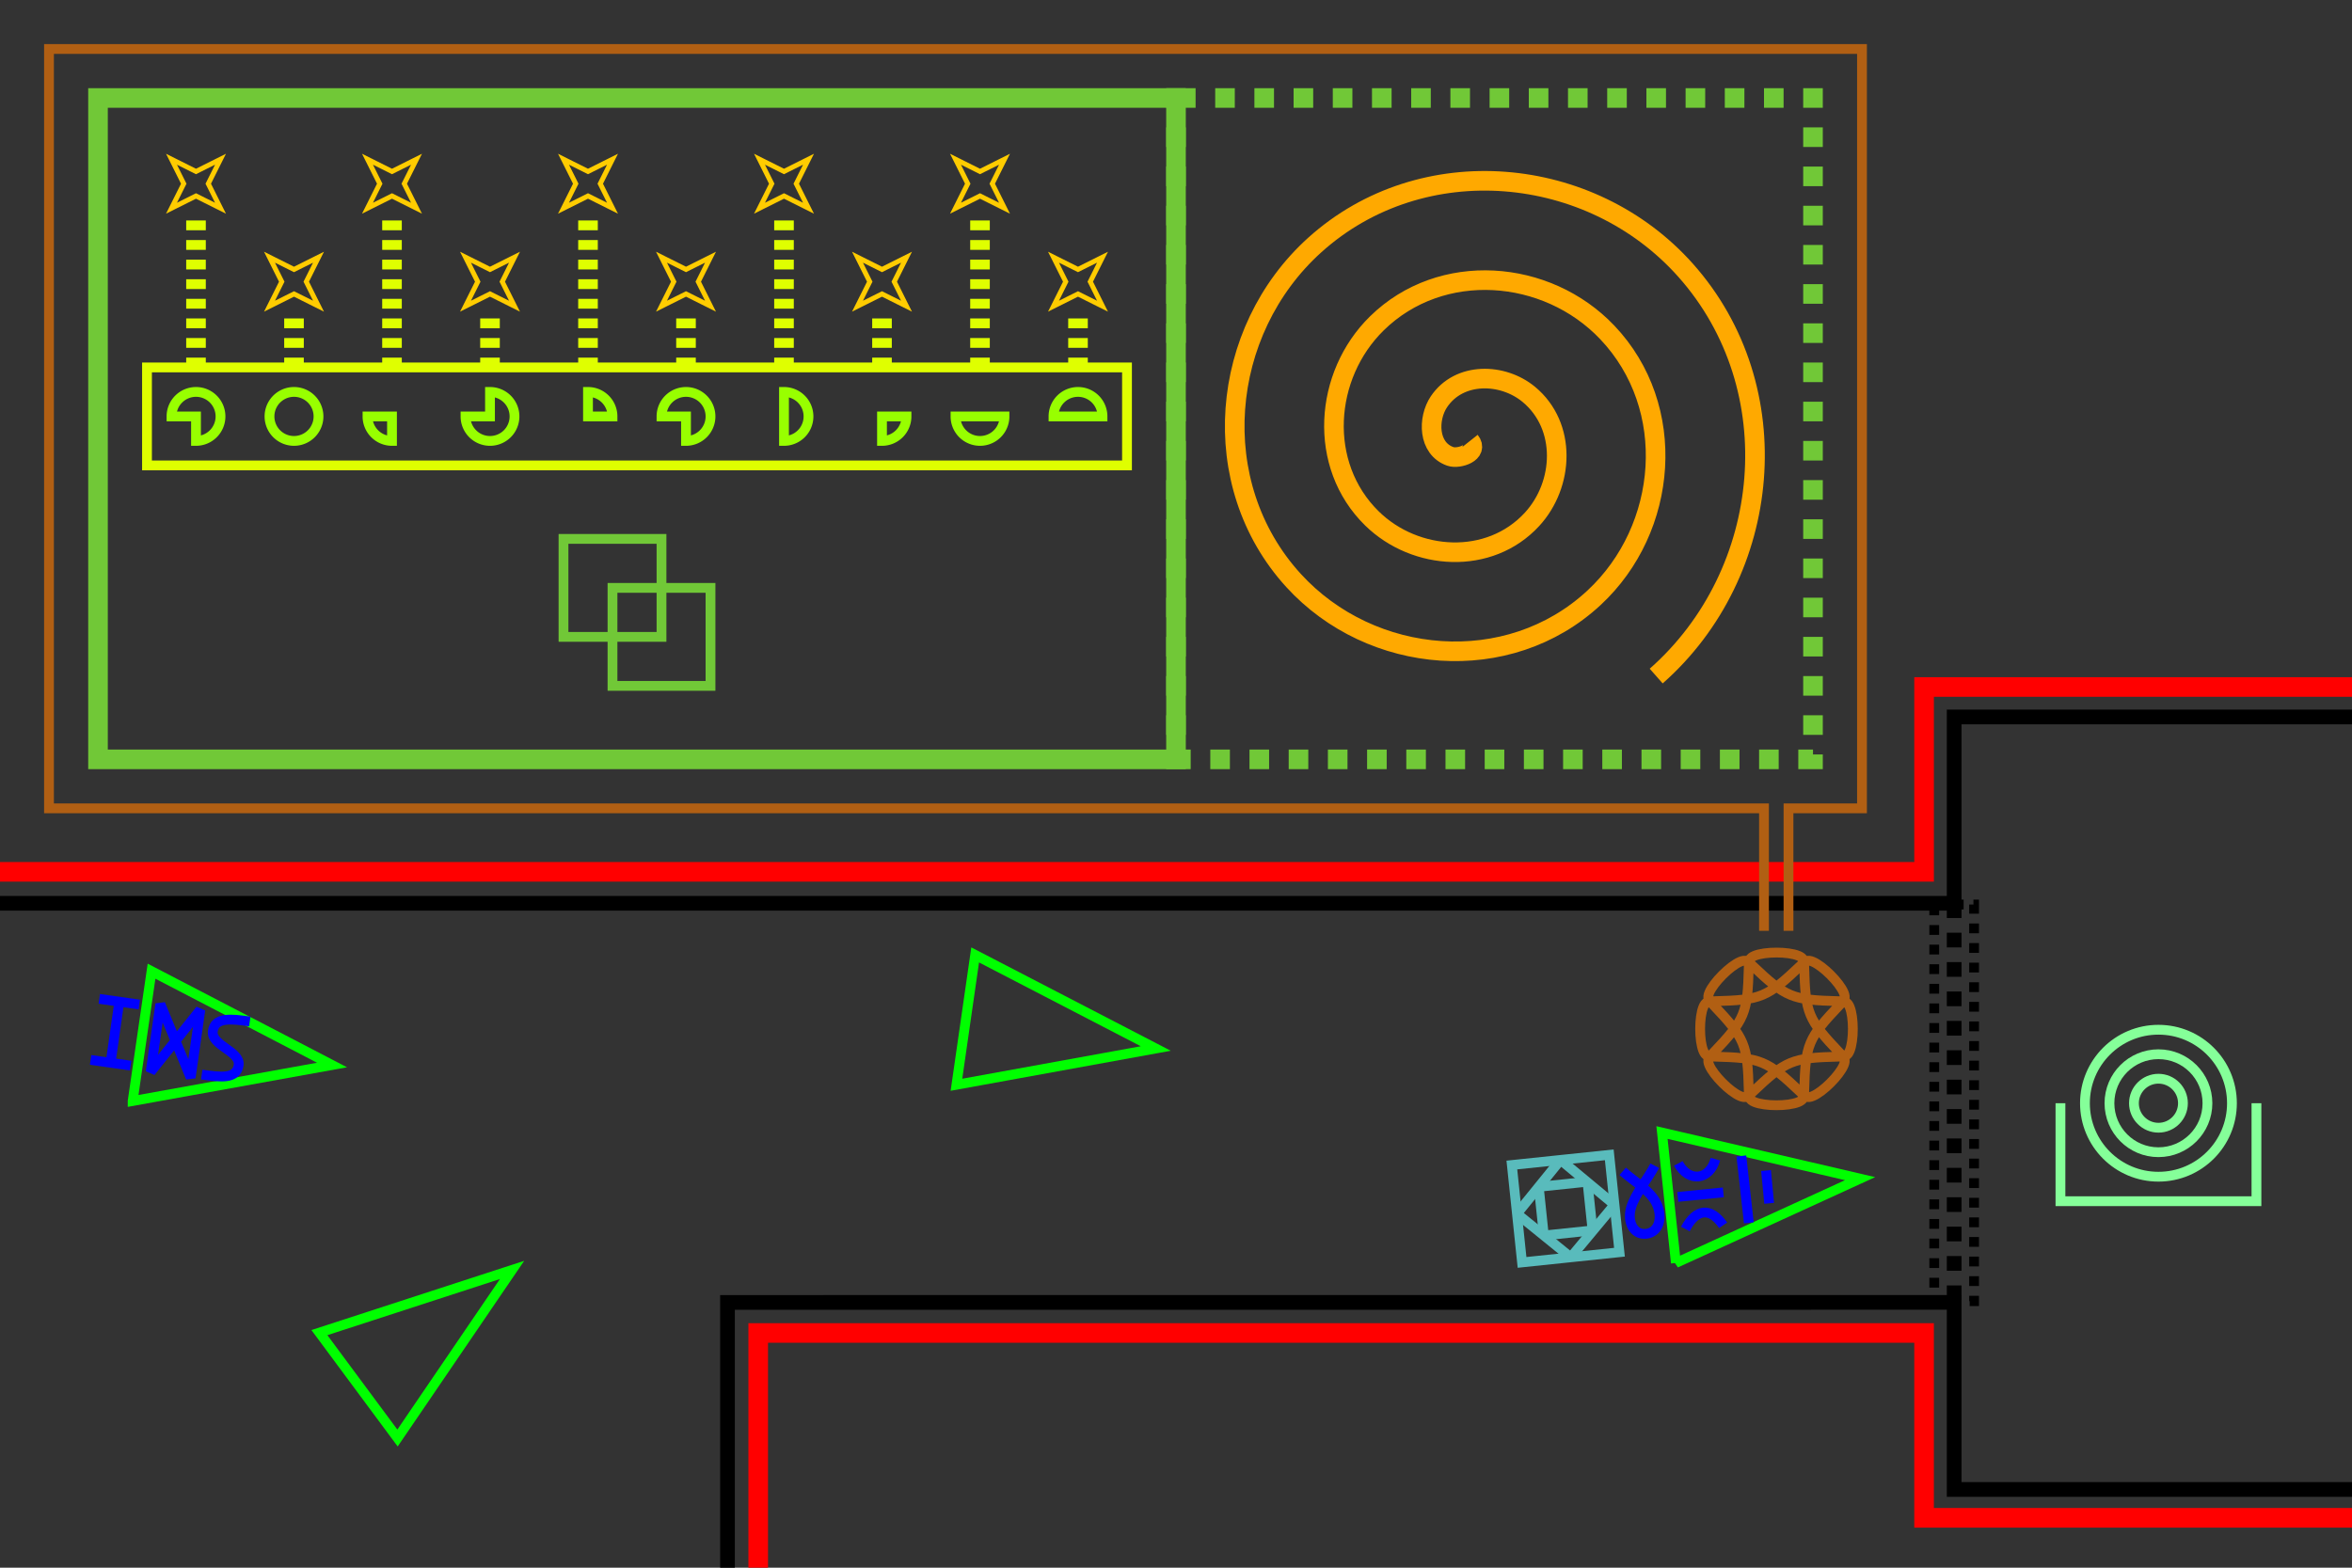<?xml version="1.0" encoding="UTF-8" standalone="no"?>
<!-- Created with Inkscape (http://www.inkscape.org/) -->

<svg
   xmlns:dc="http://purl.org/dc/elements/1.1/"
   xmlns:cc="http://creativecommons.org/ns#"
   xmlns:rdf="http://www.w3.org/1999/02/22-rdf-syntax-ns#"
   xmlns:svg="http://www.w3.org/2000/svg"
   xmlns="http://www.w3.org/2000/svg"
   xmlns:xlink="http://www.w3.org/1999/xlink"
   xmlns:sodipodi="http://sodipodi.sourceforge.net/DTD/sodipodi-0.dtd"
   xmlns:inkscape="http://www.inkscape.org/namespaces/inkscape"
   width="480"
   height="320"
   id="svg2"
   version="1.1"
   inkscape:version="0.47 r22583"
   sodipodi:docname="itnas142.svg"
   inkscape:export-xdpi="90"
   inkscape:export-ydpi="90"
   inkscape:export-filename="itnas142.png"
   sodipodi:version="0.32"
   inkscape:output_extension="org.inkscape.output.svg.inkscape">
  <rect width="100%" height="100%" fill="#333333" stroke="none"/>
  <defs
     id="defs4" />
  <sodipodi:namedview
     id="base"
     pagecolor="#ffffff"
     bordercolor="#666666"
     borderopacity="1.0"
     inkscape:pageopacity="1"
     inkscape:pageshadow="2"
     inkscape:zoom="1"
     inkscape:cx="147.87349"
     inkscape:cy="136.90575"
     inkscape:document-units="px"
     inkscape:current-layer="layer1"
     showgrid="false"
     inkscape:snap-nodes="true"
     inkscape:snap-global="true"
     inkscape:snap-grids="true"
     showguides="true"
     inkscape:window-width="1280"
     inkscape:window-height="774"
     inkscape:window-x="1276"
     inkscape:window-y="1020"
     inkscape:window-maximized="1"
     inkscape:snap-to-guides="false"
     inkscape:object-nodes="false"
     inkscape:snap-object-midpoints="false">
    <inkscape:grid
       empspacing="5"
       visible="true"
       enabled="true"
       snapvisiblegridlinesonly="true"
       type="xygrid"
       id="grid2816" />
  </sodipodi:namedview>
  <g
     inkscape:label="Layer 1"
     inkscape:groupmode="layer"
     id="layer1"
     transform="translate(0,0)">
    <g
       transform="matrix(0.994,-0.109,0.109,0.994,-89.737,-414.359)"
       id="g4295">
      <path
         id="path3379"
         style="fill:none;stroke:#00ff00;stroke-width:2;stroke-linecap:butt;stroke-linejoin:miter;stroke-miterlimit:4;stroke-opacity:1;stroke-dasharray:none"
         d="m 355.93,715.246 c 0,0 39.248,-13.012 39.248,-13.012 l -39.168,-13.766 c 0,0 -0.08,26.777 -0.08,26.777 l 1e-5,0 0,0 z"
         sodipodi:nodetypes="ccccc" />
      <g
         id="g4287">
        <path
           id="path3383"
           d="m 371.62,708.724 -0.031,-13.732"
           style="fill:none;stroke:#0000ff;stroke-width:2;stroke-linecap:butt;stroke-linejoin:bevel;stroke-miterlimit:4;stroke-opacity:1;stroke-dasharray:none" />
        <path
           id="path3385"
           d="m 376.182,705.217 0.088,-6.72"
           style="fill:none;stroke:#0000ff;stroke-width:2;stroke-linecap:butt;stroke-linejoin:bevel;stroke-miterlimit:4;stroke-opacity:1;stroke-dasharray:none" />
        <path
           style="fill:none;stroke:#0000ff;stroke-width:2;stroke-linecap:butt;stroke-linejoin:bevel;stroke-miterlimit:4;stroke-opacity:1;stroke-dasharray:none;stroke-dashoffset:0;marker:none;visibility:visible;display:inline;overflow:visible;enable-background:accumulate"
           d="m 353.8,695.045 c -1.74,2.592 -4.574,5.205 -5.727,7.958 -1.153,2.753 -0.131,5.682 2.47,5.667 2.602,-0.015 3.727,-2.796 2.863,-5.667 -0.864,-2.871 -3.986,-5.064 -6.232,-7.536"
           id="path3030-6-4"
           sodipodi:nodetypes="czzzc" />
        <path
           style="fill:none;stroke:#0000ff;stroke-width:2;stroke-linecap:butt;stroke-linejoin:bevel;stroke-miterlimit:4;stroke-opacity:1;stroke-dasharray:none;stroke-dashoffset:0;marker:none;visibility:visible;display:inline;overflow:visible;enable-background:accumulate"
           d="m 366.351,708.651 c -2.134,-3.957 -5.082,-4.057 -7.744,-0.088"
           id="rect10452-1-7-4-2-0"
           sodipodi:nodetypes="cc" />
        <path
           style="fill:none;stroke:#0000ff;stroke-width:2;stroke-linecap:butt;stroke-linejoin:bevel;stroke-miterlimit:4;stroke-opacity:1;stroke-dasharray:none;stroke-dashoffset:0;marker:none;visibility:visible;display:inline;overflow:visible;enable-background:accumulate"
           d="m 366.254,695.064 c -1.663,4.192 -5.971,4.15 -7.619,0.037"
           id="rect10452-1-4-4-0-7-9"
           sodipodi:nodetypes="cc" />
        <path
           style="fill:none;stroke:#0000ff;stroke-width:2;stroke-linecap:butt;stroke-linejoin:bevel;stroke-miterlimit:4;stroke-opacity:1;stroke-dasharray:none;stroke-dashoffset:0;marker:none;visibility:visible;display:inline;overflow:visible;enable-background:accumulate"
           d="m 357.791,701.887 9.33,0.088"
           id="rect10452-0-7-4-1-8" />
      </g>
    </g>
    <path
       id="path3379-1"
       style="fill:none;stroke:#00ff00;stroke-width:2;stroke-linecap:butt;stroke-linejoin:miter;stroke-miterlimit:4;stroke-opacity:1;stroke-dasharray:none"
       d="m 65.184,272.018 c 0,0 39.318,-12.797 39.318,-12.797 l -23.375,34.311 c 0,0 -15.943,-21.514 -15.943,-21.514 l 1.4e-5,0 -1.3e-5,2e-5 z"
       sodipodi:nodetypes="ccccc" />
    <path
       sodipodi:nodetypes="ccccc"
       d="m 195.193,221.423 c 0,0 40.681,-7.401 40.681,-7.401 l -36.861,-19.103 c 0,0 -3.82,26.504 -3.82,26.504 l 2e-5,1e-5 0,0 z"
       style="fill:none;stroke:#00ff00;stroke-width:2;stroke-linecap:butt;stroke-linejoin:miter;stroke-miterlimit:4;stroke-opacity:1;stroke-dasharray:none"
       id="path4697" />
    <g
       style="display:inline"
       id="g5142"
       transform="matrix(0.052,0.497,-0.497,0.052,404.652,51.896)">
      <rect
         y="200"
         x="360"
         height="20"
         width="20"
         id="rect5063"
         style="fill:none;stroke:#59bbbc;stroke-width:4;stroke-linecap:butt;stroke-linejoin:bevel;stroke-miterlimit:4;stroke-opacity:1;stroke-dasharray:none;stroke-dashoffset:0;marker:none;visibility:visible;display:inline;overflow:visible;enable-background:accumulate" />
      <path
         id="path5065-9"
         d="m 370.5,190 -20.5,20 20,20 20,-20 -19.5,-20 z"
         style="fill:none;stroke:#59bbbc;stroke-width:4;stroke-linecap:butt;stroke-linejoin:bevel;stroke-miterlimit:4;stroke-opacity:1;stroke-dasharray:none;display:inline" />
      <rect
         y="190"
         x="350"
         height="40"
         width="40"
         id="rect5089"
         style="fill:none;stroke:#59bbbc;stroke-width:4;stroke-linecap:butt;stroke-linejoin:miter;stroke-miterlimit:4;stroke-opacity:1;stroke-dasharray:none;stroke-dashoffset:0;marker:none;visibility:visible;display:inline;overflow:visible;enable-background:accumulate" />
    </g>
    <path
       id="rect5864"
       style="color:#000000;fill:none;stroke:#000000;stroke-width:3;stroke-linecap:butt;stroke-linejoin:miter;stroke-miterlimit:4;stroke-opacity:1;stroke-dashoffset:0;marker:none;visibility:visible;display:inline;overflow:visible;enable-background:accumulate"
       d="m -3.952,184.386 402.76,3e-4 3.9e-4,-38.037 91.685,0 m 0,157.685 -91.685,0 -3.9e-4,-38.188 -250.34,0.006 0,0 0,161.534"
       sodipodi:nodetypes="cccccccccc" />
    <g
       id="g5933"
       transform="translate(-4.5,100.192)">
      <g
         id="g5137"
         style="display:inline"
         transform="translate(115,35)">
        <path
           sodipodi:type="arc"
           style="color:#000000;fill:none;stroke:#85ff99;stroke-width:2.667;stroke-linecap:butt;stroke-linejoin:miter;stroke-miterlimit:4;stroke-opacity:1;stroke-dasharray:none;stroke-dashoffset:0;marker:none;visibility:visible;display:inline;overflow:visible;enable-background:accumulate"
           id="path4662"
           sodipodi:cx="329.5"
           sodipodi:cy="90"
           sodipodi:rx="20"
           sodipodi:ry="20"
           d="m 349.5,90 c 0,11.046 -8.954,20 -20,20 -11.046,0 -20,-8.954 -20,-20 0,-11.046 8.954,-20 20,-20 11.046,0 20,8.954 20,20 z"
           transform="matrix(0.75,0,0,0.75,82.875,22.5)" />
        <path
           sodipodi:type="arc"
           style="color:#000000;fill:none;stroke:#85ff99;stroke-width:4;stroke-linecap:butt;stroke-linejoin:miter;stroke-miterlimit:4;stroke-opacity:1;stroke-dasharray:none;stroke-dashoffset:0;marker:none;visibility:visible;display:inline;overflow:visible;enable-background:accumulate"
           id="path4666"
           sodipodi:cx="330"
           sodipodi:cy="90"
           sodipodi:rx="10"
           sodipodi:ry="10"
           d="m 340,90 c 0,5.523 -4.477,10 -10,10 -5.523,0 -10,-4.477 -10,-10 0,-5.523 4.477,-10 10,-10 5.523,0 10,4.477 10,10 z"
           transform="matrix(0.5,0,0,0.5,165,45)" />
        <path
           sodipodi:type="arc"
           style="color:#000000;fill:none;stroke:#85ff99;stroke-width:2;stroke-linecap:butt;stroke-linejoin:miter;stroke-miterlimit:4;stroke-opacity:1;stroke-dasharray:none;stroke-dashoffset:0;marker:none;visibility:visible;display:inline;overflow:visible;enable-background:accumulate"
           id="path4666-3"
           sodipodi:cx="330"
           sodipodi:cy="90"
           sodipodi:rx="10"
           sodipodi:ry="10"
           d="m 340,90 c 0,5.523 -4.477,10 -10,10 -5.523,0 -10,-4.477 -10,-10 0,-5.523 4.477,-10 10,-10 5.523,0 10,4.477 10,10 z" />
      </g>
      <path
         sodipodi:nodetypes="cccc"
         id="rect5895"
         d="m 465,125 0,20 -40,0 L 425,125"
         style="color:#000000;fill:none;stroke:#85ff99;stroke-width:2;stroke-linecap:butt;stroke-linejoin:miter;stroke-miterlimit:4;stroke-opacity:1;stroke-dasharray:none;stroke-dashoffset:0;marker:none;visibility:visible;display:inline;overflow:visible;enable-background:accumulate" />
    </g>
    <path
       style="color:#000000;fill:none;stroke:#ff0000;stroke-width:4;stroke-linecap:butt;stroke-linejoin:miter;stroke-miterlimit:4;stroke-opacity:1;stroke-dasharray:none;stroke-dashoffset:0;marker:none;visibility:visible;display:inline;overflow:visible;enable-background:accumulate"
       d="m 154.735,425.182 0,-153.089 237.934,0 0,37.727 102.659,0"
       id="path7067"
       sodipodi:nodetypes="ccccc" />
    <path
       sodipodi:nodetypes="cccc"
       id="path7293"
       d="m -14.971,177.96 407.64,0 0,-37.727 102.659,0"
       style="color:#000000;fill:none;stroke:#ff0000;stroke-width:4;stroke-linecap:butt;stroke-linejoin:miter;stroke-miterlimit:4;stroke-opacity:1;stroke-dasharray:none;stroke-dashoffset:0;marker:none;visibility:visible;display:inline;overflow:visible;enable-background:accumulate" />
    <path
       style="color:#000000;fill:none;stroke:#000000;stroke-width:3;stroke-linecap:butt;stroke-linejoin:miter;stroke-miterlimit:4;stroke-opacity:1;stroke-dasharray:3, 3;stroke-dashoffset:0;marker:none;visibility:visible;display:inline;overflow:visible;enable-background:accumulate"
       d="m 398.808,184.387 0,81.459"
       id="path2837" />
    <rect
       style="color:#000000;fill:none;stroke:#000000;stroke-width:2;stroke-linecap:butt;stroke-linejoin:miter;stroke-miterlimit:4;stroke-opacity:1;stroke-dasharray:2, 2;stroke-dashoffset:0;marker:none;visibility:visible;display:inline;overflow:visible;enable-background:accumulate"
       id="rect3652"
       width="8.132"
       height="80.964"
       x="394.742"
       y="184.634" />
    <g
       id="g5104"
       transform="matrix(0.99,0.141,-0.141,0.99,-219.862,-563.585)">
      <path
         sodipodi:nodetypes="ccccc"
         d="m 355.626,745.639 c 0,0 39.248,-13.012 39.248,-13.012 l -39.168,-13.766 c 0,0 -0.08,26.777 -0.08,26.777 l 10e-6,0 0,0 z"
         style="fill:none;stroke:#00ff00;stroke-width:2;stroke-linecap:butt;stroke-linejoin:miter;stroke-miterlimit:4;stroke-opacity:1;stroke-dasharray:none"
         id="path3379-8" />
      <g
         id="g5099">
        <path
           sodipodi:nodetypes="ccccc"
           d="m 358.426,725.248 0,14.004 8.25,-14.004 0,14.004 -8.25,-14.004 z"
           style="fill:none;stroke:#0000ff;stroke-width:2;stroke-linecap:butt;stroke-linejoin:bevel;stroke-miterlimit:4;stroke-opacity:1;stroke-dasharray:none;stroke-dashoffset:0;marker:none;visibility:visible;display:inline;overflow:visible;enable-background:accumulate"
           id="rect10452-0-7-5-3-2-9-5-0" />
        <path
           id="rect10452-0-7-5-3-2-9-7-9"
           style="fill:none;stroke:#0000ff;stroke-width:2;stroke-linecap:butt;stroke-linejoin:miter;stroke-miterlimit:4;stroke-opacity:1;stroke-dasharray:none;stroke-dashoffset:0;marker:none;visibility:visible;display:inline;overflow:visible;enable-background:accumulate"
           d="m 345.944,725.955 8.25,0 m -8.25,12.59 8.25,0 m -4.125,-12.59 0,12.59" />
        <path
           style="fill:none;stroke:#0000ff;stroke-width:2;stroke-linecap:butt;stroke-linejoin:miter;stroke-miterlimit:4;stroke-opacity:1;stroke-dasharray:none;stroke-dashoffset:0;marker:none;visibility:visible;display:inline;overflow:visible;enable-background:accumulate"
           d="m 377.004,726.192 c -3.802,0 -7.238,0.077 -7.193,3.043 0.045,2.942 6.223,3.23 6.199,6.125 -0.025,2.919 -3.291,2.949 -7.189,2.949"
           id="path4346-4"
           sodipodi:nodetypes="czzs" />
      </g>
    </g>
    <path
       transform="translate(327.55,90.023)"
       sodipodi:type="star"
       style="color:#000000;fill:none;stroke:#b15f13;stroke-width:2;stroke-linecap:butt;stroke-linejoin:bevel;stroke-miterlimit:4;stroke-opacity:1;stroke-dasharray:none;stroke-dashoffset:0;marker:none;visibility:visible;display:inline;overflow:visible;enable-background:accumulate"
       id="path2852"
       sodipodi:sides="8"
       sodipodi:cx="35"
       sodipodi:cy="120"
       sodipodi:r1="13.928388"
       sodipodi:r2="13.928388"
       sodipodi:arg1="0.36717383"
       sodipodi:arg2="-0.36717383"
       inkscape:flatsided="false"
       inkscape:rounded="0.5"
       inkscape:randomized="0"
       d="m 48,125 c 3.445,3.624 3.445,-13.624 0,-10 -6.61,6.954 -7.099,8.137 -7.343,17.728 -0.127,4.998 12.069,-7.198 7.071,-7.071 C 38.137,125.901 36.954,126.39 30,133 c -3.624,3.445 13.624,3.445 10,0 -6.954,-6.61 -8.137,-7.099 -17.728,-7.343 -4.998,-0.127 7.198,12.069 7.071,7.071 C 29.099,123.137 28.61,121.954 22,115 c -3.445,-3.624 -3.445,13.624 0,10 6.61,-6.954 7.099,-8.137 7.343,-17.728 0.127,-4.998 -12.069,7.198 -7.071,7.071 C 31.863,114.099 33.046,113.61 40,107 c 3.624,-3.445 -13.624,-3.445 -10,0 6.954,6.61 8.137,7.099 17.728,7.343 4.998,0.127 -7.198,-12.069 -7.071,-7.071 0.244,9.591 0.733,10.774 7.343,17.728 z" />
    <path
       style="fill:none;stroke:#ffcc00;stroke-width:2;stroke-linecap:butt;stroke-linejoin:miter;stroke-miterlimit:4;stroke-opacity:1;stroke-dasharray:none"
       d="m -140,203.5 10,5 10,-5 -5,10 5,10 -10,-5 -10,5 5,-10 -5,-10 z"
       id="path3652"
       inkscape:tile-cx="25"
       inkscape:tile-cy="180"
       inkscape:tile-w="20"
       inkscape:tile-h="20"
       inkscape:tile-x0="15"
       inkscape:tile-y0="170" />
    <use
       x="0"
       y="0"
       inkscape:tiled-clone-of="#path3652"
       xlink:href="#path3652"
       transform="matrix(0.5,0,0,0.5,105,-69.25)"
       id="use4450"
       width="480"
       height="320"
       style="stroke:#dfff00;stroke-width:2;stroke-opacity:1" />
    <use
       x="0"
       y="0"
       inkscape:tiled-clone-of="#path3652"
       xlink:href="#path3652"
       transform="matrix(0.5,0,0,0.5,125,-49.25)"
       id="use4452"
       width="480"
       height="320"
       style="stroke:#dfff00;stroke-width:2;stroke-opacity:1" />
    <use
       x="0"
       y="0"
       inkscape:tiled-clone-of="#path3652"
       xlink:href="#path3652"
       transform="matrix(0.5,0,0,0.5,145,-69.25)"
       id="use4454"
       width="480"
       height="320"
       style="stroke:#dfff00;stroke-width:2;stroke-opacity:1" />
    <use
       x="0"
       y="0"
       inkscape:tiled-clone-of="#path3652"
       xlink:href="#path3652"
       transform="matrix(0.5,0,0,0.5,165,-49.25)"
       id="use4456"
       width="480"
       height="320"
       style="stroke:#dfff00;stroke-width:2;stroke-opacity:1" />
    <use
       x="0"
       y="0"
       inkscape:tiled-clone-of="#path3652"
       xlink:href="#path3652"
       transform="matrix(0.5,0,0,0.5,185,-69.25)"
       id="use4458"
       width="480"
       height="320"
       style="stroke:#dfff00;stroke-width:2;stroke-opacity:1" />
    <use
       x="0"
       y="0"
       inkscape:tiled-clone-of="#path3652"
       xlink:href="#path3652"
       transform="matrix(0.5,0,0,0.5,205,-49.25)"
       id="use4460"
       width="480"
       height="320"
       style="stroke:#dfff00;stroke-width:2;stroke-opacity:1" />
    <use
       x="0"
       y="0"
       inkscape:tiled-clone-of="#path3652"
       xlink:href="#path3652"
       transform="matrix(0.5,0,0,0.5,225,-69.25)"
       id="use4462"
       width="480"
       height="320"
       style="stroke:#dfff00;stroke-width:2;stroke-opacity:1" />
    <use
       x="0"
       y="0"
       inkscape:tiled-clone-of="#path3652"
       xlink:href="#path3652"
       transform="matrix(0.5,0,0,0.5,245,-49.25)"
       id="use4464"
       width="480"
       height="320"
       style="stroke:#dfff00;stroke-width:2;stroke-opacity:1" />
    <use
       x="0"
       y="0"
       inkscape:tiled-clone-of="#path3652"
       xlink:href="#path3652"
       transform="matrix(0.5,0,0,0.5,265,-69.25)"
       id="use4466"
       width="480"
       height="320"
       style="stroke:#dfff00;stroke-width:2;stroke-opacity:1" />
    <use
       x="0"
       y="0"
       inkscape:tiled-clone-of="#path3652"
       xlink:href="#path3652"
       transform="matrix(0.5,0,0,0.5,285,-49.25)"
       id="use4468"
       width="480"
       height="320"
       style="stroke:#dfff00;stroke-width:2;stroke-opacity:1" />
    <rect
       style="color:#000000;fill:none;stroke:#dfff00;stroke-width:2;stroke-linecap:butt;stroke-linejoin:miter;stroke-miterlimit:4;stroke-opacity:1;stroke-dasharray:none;stroke-dashoffset:0;marker:none;visibility:visible;display:inline;overflow:visible;enable-background:accumulate"
       id="rect4511"
       width="200"
       height="20"
       x="30"
       y="75" />
    <path
       style="color:#000000;fill:none;stroke:#dfff00;stroke-width:4;stroke-linecap:butt;stroke-linejoin:miter;stroke-miterlimit:4;stroke-opacity:1;stroke-dasharray:2, 2;stroke-dashoffset:0;marker:none;visibility:visible;display:inline;overflow:visible;enable-background:accumulate"
       d="m 40,45 0,30"
       id="path4555" />
    <path
       style="color:#000000;fill:none;stroke:#dfff00;stroke-width:4;stroke-linecap:butt;stroke-linejoin:miter;stroke-miterlimit:4;stroke-opacity:1;stroke-dasharray:2, 2;stroke-dashoffset:0;marker:none;visibility:visible;display:inline;overflow:visible;enable-background:accumulate"
       d="m 60,65 0,10"
       id="path4557" />
    <path
       style="color:#000000;fill:none;stroke:#dfff00;stroke-width:4;stroke-linecap:butt;stroke-linejoin:miter;stroke-miterlimit:4;stroke-opacity:1;stroke-dasharray:2, 2;stroke-dashoffset:0;marker:none;visibility:visible;display:inline;overflow:visible;enable-background:accumulate"
       d="m 80,45 0,30"
       id="path4559" />
    <path
       style="color:#000000;fill:none;stroke:#dfff00;stroke-width:4;stroke-linecap:butt;stroke-linejoin:miter;stroke-miterlimit:4;stroke-opacity:1;stroke-dasharray:2, 2;stroke-dashoffset:0;marker:none;visibility:visible;display:inline;overflow:visible;enable-background:accumulate"
       d="m 100,65 0,10"
       id="path4561" />
    <path
       style="color:#000000;fill:none;stroke:#dfff00;stroke-width:4;stroke-linecap:butt;stroke-linejoin:miter;stroke-miterlimit:4;stroke-opacity:1;stroke-dasharray:2, 2;stroke-dashoffset:0;marker:none;visibility:visible;display:inline;overflow:visible;enable-background:accumulate"
       d="m 120,45 0,30"
       id="path4563" />
    <path
       style="color:#000000;fill:none;stroke:#dfff00;stroke-width:4;stroke-linecap:butt;stroke-linejoin:miter;stroke-miterlimit:4;stroke-opacity:1;stroke-dasharray:2, 2;stroke-dashoffset:0;marker:none;visibility:visible;display:inline;overflow:visible;enable-background:accumulate"
       d="m 140,65 0,10"
       id="path4565" />
    <path
       style="color:#000000;fill:none;stroke:#dfff00;stroke-width:4;stroke-linecap:butt;stroke-linejoin:miter;stroke-miterlimit:4;stroke-opacity:1;stroke-dasharray:2, 2;stroke-dashoffset:0;marker:none;visibility:visible;display:inline;overflow:visible;enable-background:accumulate"
       d="m 160,45 0,30"
       id="path4567" />
    <path
       style="color:#000000;fill:none;stroke:#dfff00;stroke-width:4;stroke-linecap:butt;stroke-linejoin:miter;stroke-miterlimit:4;stroke-opacity:1;stroke-dasharray:2, 2;stroke-dashoffset:0;marker:none;visibility:visible;display:inline;overflow:visible;enable-background:accumulate"
       d="m 180,65 0,10"
       id="path4569" />
    <path
       style="color:#000000;fill:none;stroke:#dfff00;stroke-width:4;stroke-linecap:butt;stroke-linejoin:miter;stroke-miterlimit:4;stroke-opacity:1;stroke-dasharray:2, 2;stroke-dashoffset:0;marker:none;visibility:visible;display:inline;overflow:visible;enable-background:accumulate"
       d="m 200,45 0,30"
       id="path4571" />
    <path
       style="color:#000000;fill:none;stroke:#dfff00;stroke-width:4;stroke-linecap:butt;stroke-linejoin:miter;stroke-miterlimit:4;stroke-opacity:1;stroke-dasharray:2, 2;stroke-dashoffset:0;marker:none;visibility:visible;display:inline;overflow:visible;enable-background:accumulate"
       d="m 220,65 0,10"
       id="path4573" />
    <path
       d="m 50,280 a 10,10 0 0 1 20,0 l -10,0 z"
       sodipodi:ry="10"
       sodipodi:rx="10"
       sodipodi:cy="280"
       sodipodi:cx="60"
       id="path4590"
       style="color:#000000;fill:none;stroke:#98ff00;stroke-width:4;stroke-linecap:butt;stroke-linejoin:miter;stroke-miterlimit:4;stroke-opacity:1;stroke-dasharray:none;stroke-dashoffset:0;marker:none;visibility:visible;display:inline;overflow:visible;enable-background:accumulate"
       sodipodi:type="arc"
       transform="matrix(0.5,0,0,0.5,190,-55)"
       sodipodi:start="3.1415927"
       sodipodi:end="6.2831853" />
    <path
       d="m 70,280 a 10,10 0 1 1 -20,0 l 10,0 z"
       sodipodi:ry="10"
       sodipodi:rx="10"
       sodipodi:cy="280"
       sodipodi:cx="60"
       id="path4592"
       style="color:#000000;fill:none;stroke:#98ff00;stroke-width:4;stroke-linecap:butt;stroke-linejoin:miter;stroke-miterlimit:4;stroke-opacity:1;stroke-dasharray:none;stroke-dashoffset:0;marker:none;visibility:visible;display:inline;overflow:visible;enable-background:accumulate"
       sodipodi:type="arc"
       transform="matrix(0.5,0,0,0.5,170,-55)"
       sodipodi:start="0"
       sodipodi:end="3.1415927" />
    <path
       d="m 70,280 a 10,10 0 0 1 -10,10 l 0,-10 z"
       sodipodi:ry="10"
       sodipodi:rx="10"
       sodipodi:cy="280"
       sodipodi:cx="60"
       id="path4594"
       style="color:#000000;fill:none;stroke:#98ff00;stroke-width:4;stroke-linecap:butt;stroke-linejoin:miter;stroke-miterlimit:4;stroke-opacity:1;stroke-dasharray:none;stroke-dashoffset:0;marker:none;visibility:visible;display:inline;overflow:visible;enable-background:accumulate"
       sodipodi:type="arc"
       transform="matrix(0.5,0,0,0.5,150,-55)"
       sodipodi:start="0"
       sodipodi:end="1.5707963" />
    <path
       d="m 60,270 a 10,10 0 0 1 0,20 l 0,-10 z"
       sodipodi:ry="10"
       sodipodi:rx="10"
       sodipodi:cy="280"
       sodipodi:cx="60"
       id="path4596"
       style="color:#000000;fill:none;stroke:#98ff00;stroke-width:4;stroke-linecap:butt;stroke-linejoin:miter;stroke-miterlimit:4;stroke-opacity:1;stroke-dasharray:none;stroke-dashoffset:0;marker:none;visibility:visible;display:inline;overflow:visible;enable-background:accumulate"
       sodipodi:type="arc"
       transform="matrix(0.5,0,0,0.5,130,-55)"
       sodipodi:start="4.712389"
       sodipodi:end="7.8539816" />
    <path
       d="m 50,280 a 10,10 0 1 1 10,10 l 0,-10 z"
       sodipodi:ry="10"
       sodipodi:rx="10"
       sodipodi:cy="280"
       sodipodi:cx="60"
       id="path4598"
       style="color:#000000;fill:none;stroke:#98ff00;stroke-width:4;stroke-linecap:butt;stroke-linejoin:miter;stroke-miterlimit:4;stroke-opacity:1;stroke-dasharray:none;stroke-dashoffset:0;marker:none;visibility:visible;display:inline;overflow:visible;enable-background:accumulate"
       sodipodi:type="arc"
       transform="matrix(0.5,0,0,0.5,110,-55)"
       sodipodi:start="3.1415927"
       sodipodi:end="7.8539816" />
    <path
       d="m 60,270 a 10,10 0 0 1 10,10 l -10,0 z"
       sodipodi:ry="10"
       sodipodi:rx="10"
       sodipodi:cy="280"
       sodipodi:cx="60"
       id="path4600"
       style="color:#000000;fill:none;stroke:#98ff00;stroke-width:4;stroke-linecap:butt;stroke-linejoin:miter;stroke-miterlimit:4;stroke-opacity:1;stroke-dasharray:none;stroke-dashoffset:0;marker:none;visibility:visible;display:inline;overflow:visible;enable-background:accumulate"
       sodipodi:type="arc"
       transform="matrix(0.5,0,0,0.5,90,-55)"
       sodipodi:start="4.712389"
       sodipodi:end="6.2831853" />
    <path
       d="m 60,270 a 10,10 0 1 1 -10,10 l 10,0 z"
       sodipodi:ry="10"
       sodipodi:rx="10"
       sodipodi:cy="280"
       sodipodi:cx="60"
       id="path4602"
       style="color:#000000;fill:none;stroke:#98ff00;stroke-width:4;stroke-linecap:butt;stroke-linejoin:miter;stroke-miterlimit:4;stroke-opacity:1;stroke-dasharray:none;stroke-dashoffset:0;marker:none;visibility:visible;display:inline;overflow:visible;enable-background:accumulate"
       sodipodi:type="arc"
       transform="matrix(0.5,0,0,0.5,70,-55)"
       sodipodi:start="4.712389"
       sodipodi:end="9.424778" />
    <path
       d="M 60,290 A 10,10 0 0 1 50,280 l 10,0 z"
       sodipodi:ry="10"
       sodipodi:rx="10"
       sodipodi:cy="280"
       sodipodi:cx="60"
       id="path4604"
       style="color:#000000;fill:none;stroke:#98ff00;stroke-width:4;stroke-linecap:butt;stroke-linejoin:miter;stroke-miterlimit:4;stroke-opacity:1;stroke-dasharray:none;stroke-dashoffset:0;marker:none;visibility:visible;display:inline;overflow:visible;enable-background:accumulate"
       sodipodi:type="arc"
       transform="matrix(0.5,0,0,0.5,50,-55)"
       sodipodi:start="1.5707963"
       sodipodi:end="3.1415927" />
    <path
       d="m 70,280 a 10,10 0 1 1 -20,0 10,10 0 1 1 20,0 z"
       sodipodi:ry="10"
       sodipodi:rx="10"
       sodipodi:cy="280"
       sodipodi:cx="60"
       id="path4606"
       style="color:#000000;fill:none;stroke:#98ff00;stroke-width:4;stroke-linecap:butt;stroke-linejoin:miter;stroke-miterlimit:4;stroke-opacity:1;stroke-dasharray:none;stroke-dashoffset:0;marker:none;visibility:visible;display:inline;overflow:visible;enable-background:accumulate"
       sodipodi:type="arc"
       transform="matrix(0.5,0,0,0.5,30,-55)" />
    <path
       transform="matrix(0.5,0,0,0.5,10,-55)"
       sodipodi:type="arc"
       style="color:#000000;fill:none;stroke:#98ff00;stroke-width:4;stroke-linecap:butt;stroke-linejoin:miter;stroke-miterlimit:4;stroke-opacity:1;stroke-dasharray:none;stroke-dashoffset:0;marker:none;visibility:visible;display:inline;overflow:visible;enable-background:accumulate"
       id="path4588"
       sodipodi:cx="60"
       sodipodi:cy="280"
       sodipodi:rx="10"
       sodipodi:ry="10"
       d="m 50,280 a 10,10 0 1 1 10,10 l 0,-10 z"
       sodipodi:start="3.1415927"
       sodipodi:end="7.8539816" />
    <rect
       style="color:#000000;fill:none;stroke:#71c837;stroke-width:4;stroke-linecap:butt;stroke-linejoin:miter;stroke-miterlimit:4;stroke-opacity:1;stroke-dasharray:none;stroke-dashoffset:0;marker:none;visibility:visible;display:inline;overflow:visible;enable-background:accumulate"
       id="rect4521"
       width="220"
       height="135"
       x="20"
       y="20" />
    <g
       id="g4527-5"
       transform="translate(-155,45)"
       style="stroke:#71c837;stroke-width:2;stroke-miterlimit:4;stroke-dasharray:none">
      <rect
         y="65"
         x="270"
         height="20"
         width="20"
         id="rect4523-5"
         style="color:#000000;fill:none;stroke:#71c837;stroke-width:2;stroke-linecap:butt;stroke-linejoin:miter;stroke-miterlimit:4;stroke-opacity:1;stroke-dasharray:none;stroke-dashoffset:0;marker:none;visibility:visible;display:inline;overflow:visible;enable-background:accumulate" />
      <rect
         y="75"
         x="280"
         height="20"
         width="20"
         id="rect4525-1"
         style="color:#000000;fill:none;stroke:#71c837;stroke-width:2;stroke-linecap:butt;stroke-linejoin:miter;stroke-miterlimit:4;stroke-opacity:1;stroke-dasharray:none;stroke-dashoffset:0;marker:none;visibility:visible;display:inline;overflow:visible;enable-background:accumulate" />
    </g>
    <path
       sodipodi:type="spiral"
       style="color:#000000;fill:none;stroke:#ffa900;stroke-width:2;stroke-linecap:butt;stroke-linejoin:miter;stroke-miterlimit:4;stroke-opacity:1;stroke-dasharray:none;stroke-dashoffset:0;marker:none;visibility:visible;display:inline;overflow:visible;enable-background:accumulate"
       id="path3775"
       sodipodi:cx="62.5"
       sodipodi:cy="257.5"
       sodipodi:expansion="1"
       sodipodi:revolution="3"
       sodipodi:radius="30.610456"
       sodipodi:argument="-17.948399"
       sodipodi:t0="0"
       d="m 62.5,257.5 c 0.953,1.203 -1.152,1.878 -2,1.583 -2.298,-0.798 -2.326,-3.863 -1.167,-5.583 2.073,-3.077 6.513,-2.949 9.167,-0.75 3.894,3.227 3.595,9.201 0.333,12.75 -4.348,4.73 -11.902,4.252 -16.333,-0.083 -5.576,-5.456 -4.914,-14.61 0.5,-19.917 6.557,-6.427 17.322,-5.579 23.5,0.917 7.281,7.655 6.246,20.036 -1.333,27.083 -8.751,8.137 -22.751,6.915 -30.667,-1.75 -8.994,-9.845 -7.584,-25.468 2.167,-34.25 10.939,-9.853 28.185,-8.254 37.833,2.583 10.712,12.031 8.924,30.903 -3,41.417"
       transform="matrix(2,0,0,2,175,-425)" />
    <rect
       style="color:#000000;fill:none;stroke:#71c837;stroke-width:4;stroke-linecap:butt;stroke-linejoin:miter;stroke-miterlimit:4;stroke-opacity:1;stroke-dasharray:4,4;stroke-dashoffset:0;marker:none;visibility:visible;display:inline;overflow:visible;enable-background:accumulate"
       id="rect5960"
       width="130"
       height="135"
       x="240"
       y="20" />
    <path
       id="rect5133"
       style="color:#000000;fill:none;stroke:#b15f13;stroke-width:2;stroke-linecap:butt;stroke-linejoin:miter;stroke-miterlimit:4;stroke-dasharray:none;stroke-dashoffset:0;stroke-opacity:1;marker:none;visibility:visible;display:inline;overflow:visible;enable-background:accumulate"
       d="m 360,190 0,-25 -350,0 0,-155 370,0 0,155 -15,0 0,25"
       sodipodi:nodetypes="cccccccc" />
  </g>
</svg>
